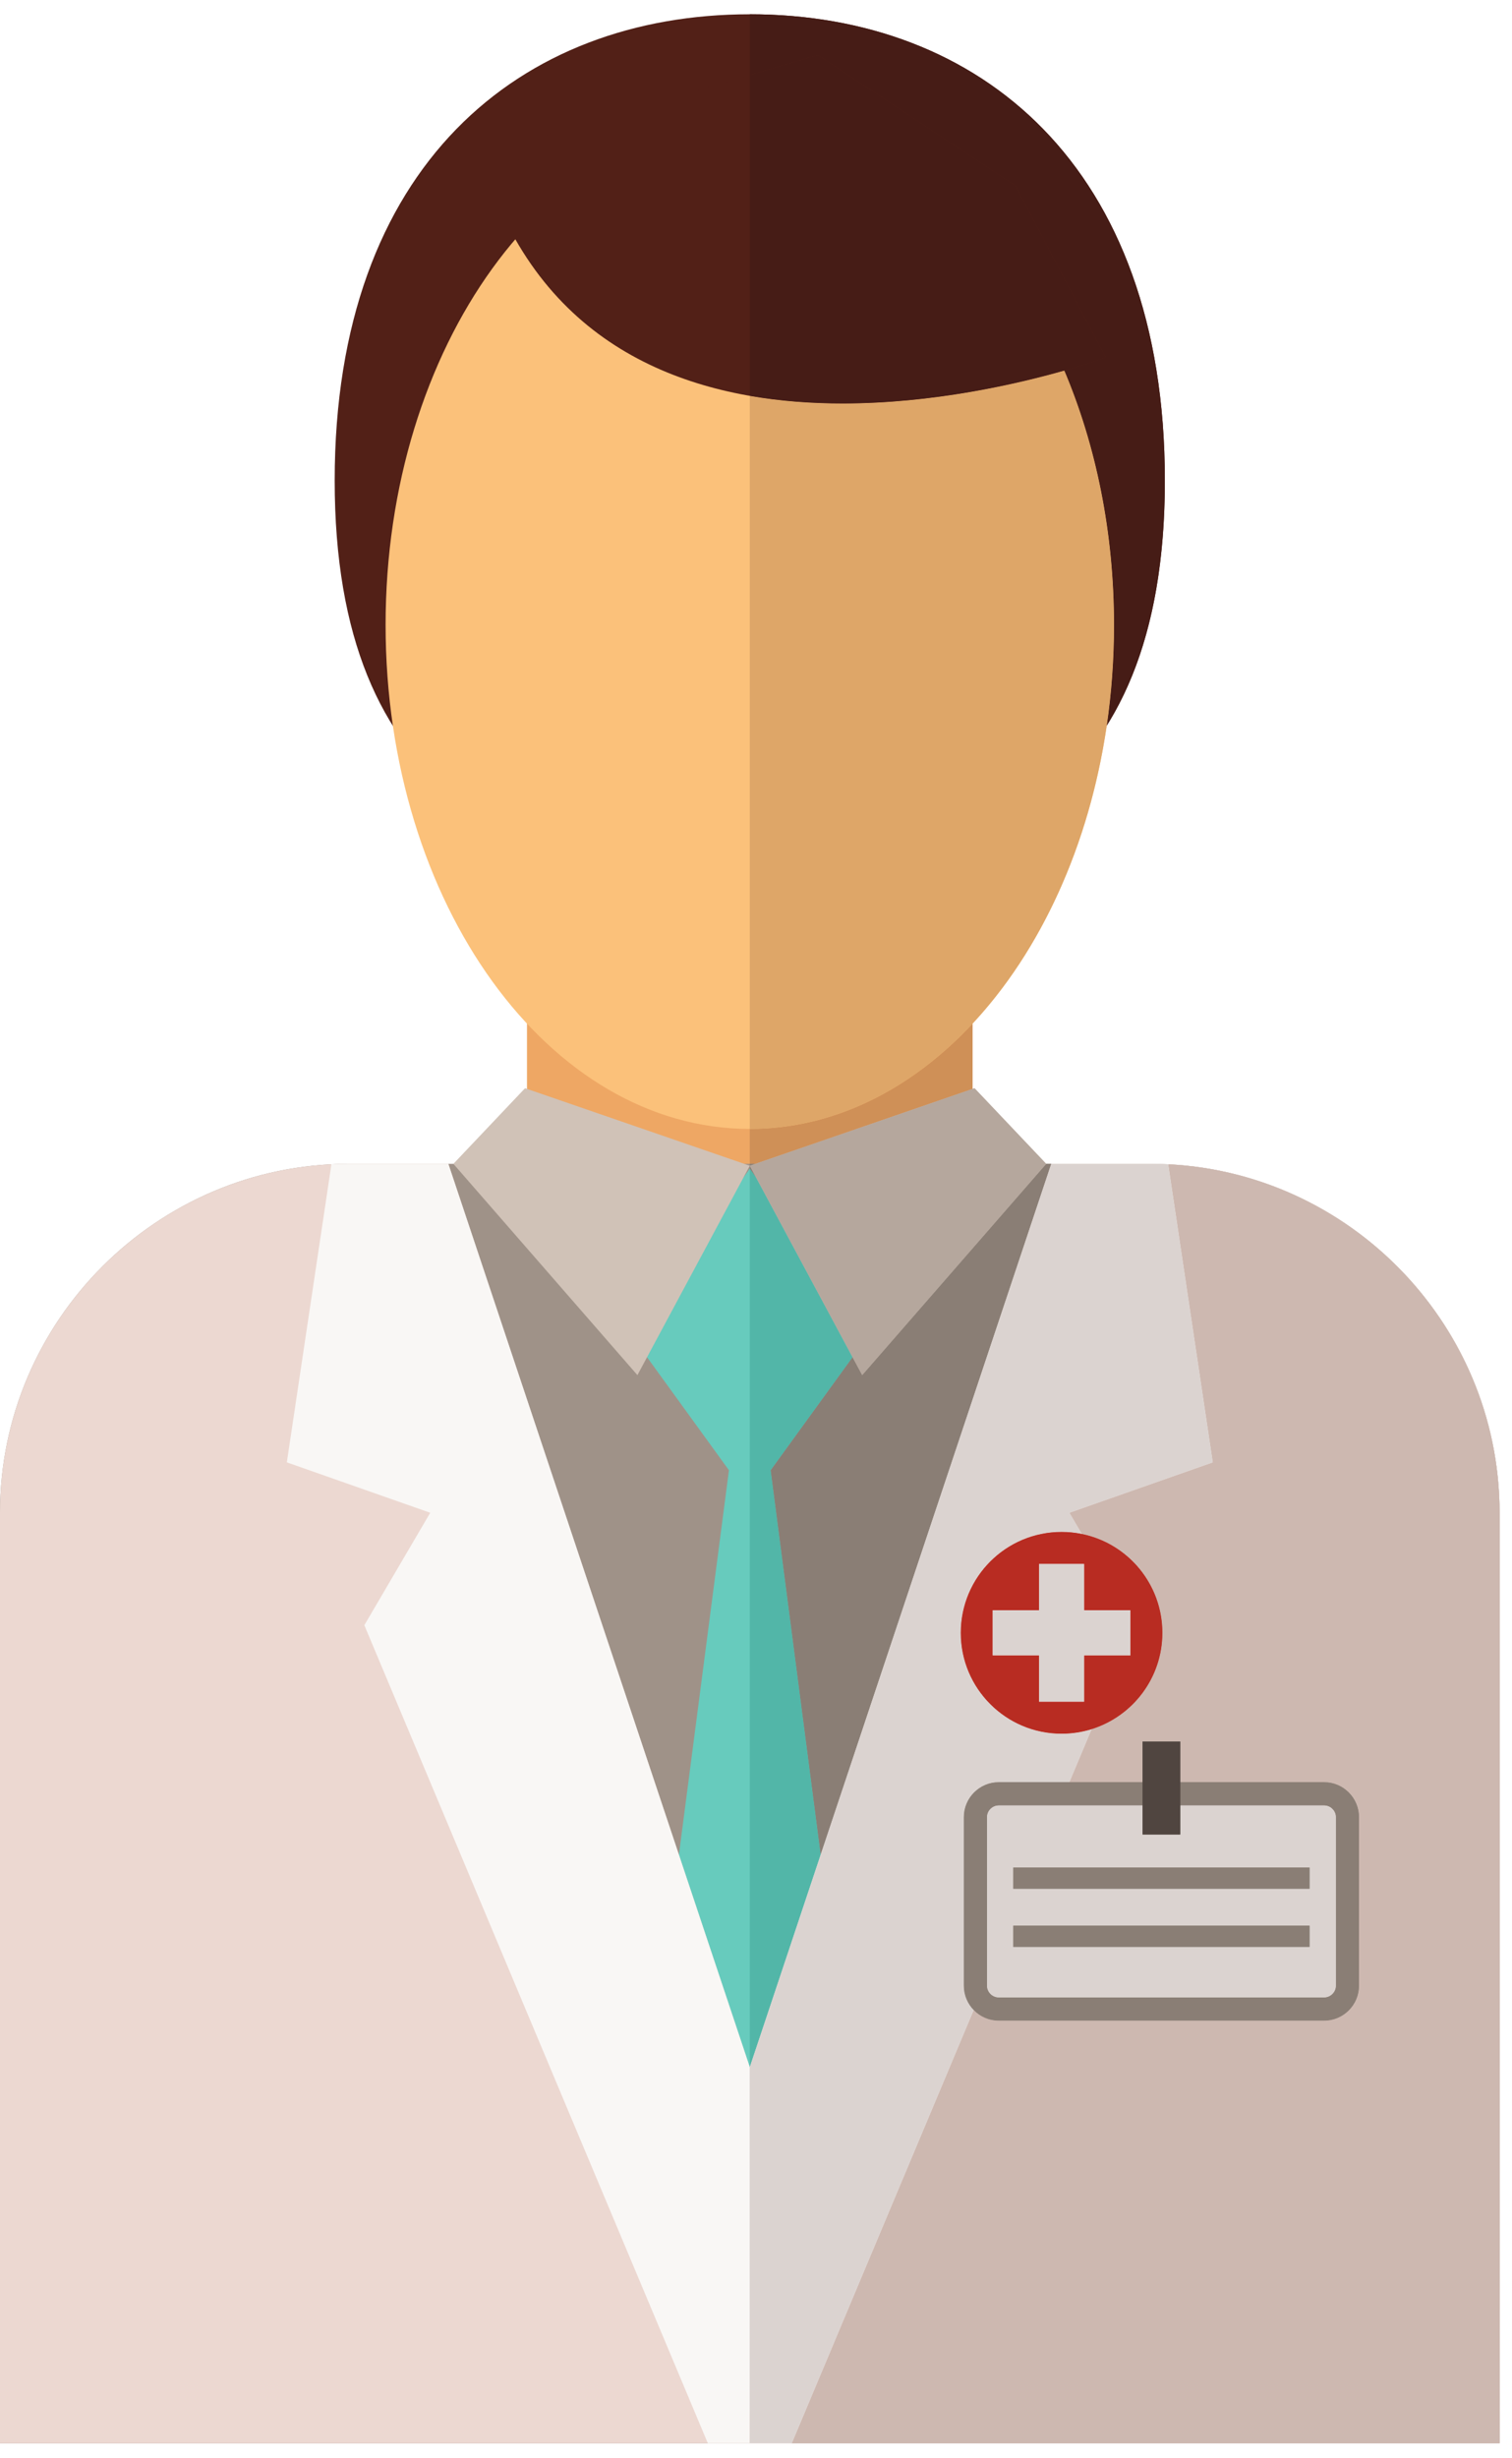 <svg width="96" height="156" viewBox="0 0 96 156" fill="none" xmlns="http://www.w3.org/2000/svg">
<path d="M73.959 30.494C73.959 50.5 62.16 55.65 47.607 55.65C33.05 55.65 21.25 50.5 21.25 30.494C21.25 10.485 33.05 0.906 47.607 0.906C62.16 0.906 73.959 10.485 73.959 30.494Z" fill="#522017"/>
<path d="M33.46 83.448H61.75V60.077H33.46V83.448Z" fill="#EEA764"/>
<path d="M95.213 155.043V95.998C95.213 83.82 85.247 73.856 73.07 73.856H22.141C9.965 73.856 0 83.82 0 95.998V155.043H95.213Z" fill="#9F9288"/>
<path d="M55.202 84.644L47.605 74.17L40.008 84.644L46.282 93.299L40.008 141.497L47.605 153.198L55.202 141.497L48.926 93.299L55.202 84.644Z" fill="#67CBBD"/>
<path d="M95.213 155.043V95.998C95.213 83.82 85.248 73.856 73.07 73.856H66.747L47.605 131.18V155.043H95.213Z" fill="#ECD8D1"/>
<path d="M72.081 103.133L67.897 95.998L77.001 92.799L74.171 73.883C73.808 73.864 73.441 73.856 73.07 73.856H66.747L47.605 131.18V155.043H50.271L72.081 103.133Z" fill="#F9F7F5"/>
<path d="M0 155.043V95.998C0 83.82 9.965 73.856 22.141 73.856H28.466L47.605 131.18V155.043H0Z" fill="#ECD8D1"/>
<path d="M23.132 103.133L27.316 95.998L18.212 92.799L21.042 73.883C21.405 73.864 21.771 73.856 22.141 73.856H28.466L47.605 131.18V155.043H44.941L23.132 103.133Z" fill="#F9F7F5"/>
<path d="M70.731 39.658C70.731 57.323 60.377 71.64 47.607 71.64C34.836 71.64 24.482 57.323 24.482 39.658C24.482 21.993 34.836 7.675 47.607 7.675C60.377 7.675 70.731 21.993 70.731 39.658Z" fill="#FBC17A"/>
<path d="M33.336 69.057L28.787 73.856L40.471 87.263L47.605 73.977L33.336 69.057Z" fill="#D0C2B7"/>
<path d="M61.875 69.057L66.426 73.856L54.742 87.263L47.605 73.977L61.875 69.057Z" fill="#D0C2B7"/>
<path d="M32.007 13.822C41.418 33.384 70.203 22.683 70.203 22.683L64.483 11.795L51.934 3.492L34.96 8.472C34.96 8.472 30.902 10.689 32.007 13.822Z" fill="#522017"/>
<path d="M73.802 103.618C73.802 107.15 70.934 110.017 67.402 110.017C63.866 110.017 61.002 107.15 61.002 103.618C61.002 100.08 63.866 97.214 67.402 97.214C70.934 97.214 73.802 100.08 73.802 103.618Z" fill="#D43322"/>
<path d="M71.773 102.187H68.831V99.245H65.97V102.187H63.028V105.046H65.97V107.99H68.831V105.046H71.773V102.187Z" fill="#F9F7F5"/>
<path d="M86.287 126.014C86.287 127.23 85.293 128.227 84.078 128.227H63.408C62.193 128.227 61.195 127.23 61.195 126.014V115.31C61.195 114.092 62.193 113.094 63.408 113.094H84.078C85.293 113.094 86.287 114.092 86.287 115.31V126.014Z" fill="#9F9288"/>
<path d="M63.408 126.75C63.009 126.75 62.671 126.413 62.671 126.014V115.31C62.671 114.908 63.009 114.574 63.408 114.574H84.078C84.473 114.574 84.814 114.908 84.814 115.31V126.014C84.814 126.413 84.473 126.75 84.078 126.75H63.408Z" fill="#F9F7F5"/>
<path d="M72.543 116.417H74.94V110.511H72.543V116.417Z" fill="#5B514B"/>
<path d="M64.332 119.863H83.153V118.509H64.332V119.863Z" fill="#9F9288"/>
<path d="M64.332 123.552H83.153V122.197H64.332V123.552Z" fill="#9F9288"/>
<mask id="mask0_9_1158" style="mask-type:luminance" maskUnits="userSpaceOnUse" x="47" y="0" width="49" height="96">
<path d="M95.211 95.953C95.211 95.944 95.211 95.936 95.211 95.927C95.211 95.934 95.211 95.944 95.211 95.953ZM95.211 95.772C95.211 95.763 95.211 95.758 95.211 95.75C95.211 95.758 95.211 95.765 95.211 95.772ZM95.209 95.631C95.209 95.624 95.209 95.619 95.209 95.611C95.209 95.617 95.209 95.624 95.209 95.631ZM95.207 95.561C95.207 95.554 95.207 95.548 95.207 95.539C95.207 95.546 95.207 95.554 95.207 95.561ZM95.205 95.492C95.205 95.483 95.205 95.478 95.205 95.469C95.205 95.476 95.205 95.483 95.205 95.492ZM95.205 95.458C95.205 95.451 95.205 95.442 95.205 95.434C95.205 95.442 95.205 95.449 95.205 95.458ZM95.204 95.422C95.204 95.415 95.204 95.406 95.204 95.398C95.204 95.407 95.204 95.413 95.204 95.422ZM95.204 95.388C95.204 95.379 95.204 95.371 95.204 95.362C95.204 95.371 95.204 95.38 95.204 95.388ZM95.202 95.352C95.202 95.344 95.202 95.335 95.202 95.328C95.202 95.337 95.202 95.344 95.202 95.352ZM95.2 95.283C95.2 95.274 95.2 95.265 95.2 95.256C95.2 95.263 95.2 95.274 95.2 95.283ZM95.195 95.144C94.756 83.724 85.56 74.448 74.171 73.883C85.56 74.448 94.756 83.722 95.195 95.144ZM73.954 31.28V31.276C73.954 31.278 73.954 31.278 73.954 31.28ZM73.956 31.05C73.956 31.047 73.956 31.041 73.956 31.038C73.956 31.043 73.956 31.047 73.956 31.05ZM73.959 30.659C73.959 30.653 73.959 30.644 73.959 30.639C73.959 30.646 73.959 30.651 73.959 30.659Z" fill="white"/>
</mask>
<g mask="url(#mask0_9_1158)">
<path d="M47.605 95.998H95.213V0.906H47.605V95.998Z" fill="#E2DEDC"/>
</g>
<path d="M70.27 46.042C70.572 43.979 70.73 41.844 70.73 39.658C70.73 33.77 69.581 28.253 67.574 23.515C69.227 23.045 70.203 22.683 70.203 22.683L64.484 11.795L51.934 3.492L47.605 4.761V0.906H47.607C62.16 0.906 73.959 10.485 73.959 30.494C73.959 30.518 73.959 30.541 73.959 30.565C73.959 30.572 73.959 30.579 73.959 30.587C73.959 30.603 73.959 30.621 73.959 30.639C73.959 30.644 73.959 30.653 73.959 30.659C73.959 30.684 73.959 30.707 73.959 30.731V30.733C73.959 30.756 73.959 30.778 73.959 30.801C73.959 30.807 73.958 30.814 73.958 30.821C73.958 30.839 73.958 30.859 73.958 30.879C73.958 30.883 73.958 30.888 73.958 30.892C73.958 30.917 73.958 30.942 73.958 30.965C73.958 30.991 73.958 31.014 73.956 31.038C73.956 31.041 73.956 31.047 73.956 31.05C73.956 31.074 73.956 31.095 73.956 31.117C73.956 31.119 73.956 31.122 73.956 31.124C73.954 31.175 73.954 31.225 73.954 31.276V31.279C73.853 37.64 72.521 42.45 70.27 46.042Z" fill="#461C16"/>
<path d="M47.957 73.856H47.605V71.64H47.607C52.935 71.64 57.841 69.147 61.751 64.96V69.1L47.957 73.856Z" fill="#CF9057"/>
<path d="M52.103 117.706L48.927 93.299L54.129 86.123L54.742 87.263L66.426 73.856H66.747L52.103 117.706ZM48.002 74.719L47.605 74.17V73.977L48.002 74.719ZM47.605 73.977V73.856H47.957L47.605 73.977Z" fill="#8A7E75"/>
<path d="M47.605 131.18V74.17L48.002 74.719L54.129 86.123L48.927 93.299L52.103 117.706L47.605 131.18Z" fill="#52B6A8"/>
<path d="M95.213 155.043H50.272L61.821 127.552C62.224 127.969 62.789 128.227 63.408 128.227H84.078C85.293 128.227 86.287 127.23 86.287 126.014V115.31C86.287 114.092 85.293 113.094 84.078 113.094H74.94V110.511H72.543V113.094H67.895L69.31 109.728C71.913 108.916 73.802 106.486 73.802 103.618C73.802 100.521 71.604 97.938 68.686 97.344L67.897 95.998L77.001 92.799L74.171 73.883C85.56 74.448 94.756 83.724 95.195 95.144C95.195 95.146 95.197 95.146 95.197 95.147C95.197 95.158 95.197 95.169 95.197 95.18V95.182C95.197 95.193 95.198 95.203 95.198 95.214C95.198 95.216 95.198 95.216 95.198 95.22C95.198 95.229 95.198 95.24 95.2 95.249C95.2 95.25 95.2 95.254 95.2 95.256C95.2 95.265 95.2 95.274 95.2 95.283C95.2 95.286 95.2 95.288 95.2 95.292C95.2 95.301 95.202 95.31 95.202 95.317C95.202 95.321 95.202 95.324 95.202 95.328C95.202 95.335 95.202 95.344 95.202 95.351C95.202 95.355 95.202 95.359 95.204 95.362C95.204 95.371 95.204 95.379 95.204 95.388C95.204 95.391 95.204 95.395 95.204 95.398C95.204 95.406 95.204 95.415 95.204 95.422C95.204 95.425 95.206 95.431 95.206 95.434C95.206 95.442 95.206 95.451 95.206 95.458C95.206 95.462 95.206 95.465 95.206 95.469C95.206 95.478 95.206 95.483 95.206 95.492C95.206 95.496 95.206 95.501 95.207 95.505C95.207 95.512 95.207 95.519 95.207 95.526C95.207 95.53 95.207 95.535 95.207 95.539C95.207 95.548 95.207 95.554 95.207 95.561C95.207 95.566 95.207 95.57 95.207 95.575C95.207 95.582 95.207 95.59 95.209 95.597C95.209 95.6 95.209 95.606 95.209 95.611C95.209 95.618 95.209 95.624 95.209 95.631C95.209 95.637 95.209 95.64 95.209 95.646C95.209 95.653 95.209 95.66 95.209 95.667C95.209 95.671 95.209 95.676 95.209 95.68C95.209 95.687 95.209 95.694 95.209 95.702C95.209 95.707 95.211 95.711 95.211 95.716C95.211 95.723 95.211 95.731 95.211 95.738C95.211 95.741 95.211 95.747 95.211 95.75C95.211 95.757 95.211 95.763 95.211 95.772C95.211 95.776 95.211 95.781 95.211 95.786C95.211 95.794 95.211 95.799 95.211 95.806C95.211 95.812 95.211 95.817 95.211 95.821C95.211 95.828 95.211 95.835 95.211 95.842C95.211 95.848 95.211 95.851 95.211 95.857C95.211 95.864 95.211 95.871 95.211 95.879C95.211 95.882 95.211 95.888 95.211 95.891C95.211 95.898 95.211 95.904 95.211 95.909C95.211 95.916 95.211 95.922 95.211 95.927C95.211 95.936 95.211 95.943 95.211 95.953C95.213 95.956 95.213 95.958 95.213 95.962C95.213 95.974 95.213 95.985 95.213 95.998V155.043Z" fill="#CDB8B0"/>
<path d="M50.271 155.043H47.605V131.18L66.747 73.856H73.07C73.441 73.856 73.808 73.864 74.171 73.883L77.001 92.799L67.897 95.998L68.685 97.344C68.272 97.259 67.843 97.214 67.402 97.214C63.866 97.214 61.002 100.08 61.002 103.618C61.002 107.15 63.866 110.017 67.402 110.017C68.066 110.017 68.707 109.916 69.31 109.728L67.895 113.094H63.408C62.193 113.094 61.195 114.092 61.195 115.31V126.014C61.195 126.609 61.433 127.153 61.821 127.552L50.271 155.043Z" fill="#DBD3D0"/>
<path d="M47.607 71.64H47.605V25.121C49.567 25.464 51.556 25.603 53.497 25.603C59.226 25.603 64.538 24.379 67.574 23.515C69.581 28.253 70.73 33.77 70.73 39.658C70.73 41.844 70.572 43.979 70.27 46.042L70.268 46.044C69.149 53.693 66.052 60.345 61.751 64.951V64.96C57.841 69.147 52.935 71.64 47.607 71.64Z" fill="#DEA668"/>
<path d="M54.742 87.263L54.129 86.123L48.002 74.719L47.605 73.977L47.957 73.856L61.751 69.1L61.875 69.057L66.426 73.856L54.742 87.263Z" fill="#B5A79D"/>
<path d="M53.497 25.603C51.556 25.603 49.567 25.464 47.605 25.121V4.761L51.934 3.492L64.484 11.795L70.203 22.683C70.203 22.683 69.227 23.045 67.574 23.515C64.538 24.379 59.226 25.603 53.497 25.603Z" fill="#461C16"/>
<path d="M67.402 110.017C63.866 110.017 61.002 107.15 61.002 103.618C61.002 100.08 63.866 97.214 67.402 97.214C67.842 97.214 68.272 97.259 68.685 97.344C71.604 97.938 73.802 100.521 73.802 103.618C73.802 106.486 71.912 108.916 69.31 109.728C68.707 109.916 68.066 110.017 67.402 110.017ZM63.028 102.187V105.046H65.971V107.99H68.831V105.046H71.773V102.187H68.831V99.245H65.971V102.187H63.028Z" fill="#B82C22"/>
<path d="M68.831 107.99H65.97V105.046H63.028V102.187H65.97V99.245H68.831V102.187H71.773V105.046H68.831V107.99Z" fill="#DBD3D0"/>
<path d="M84.078 128.227H63.408C62.789 128.227 62.224 127.969 61.821 127.552C61.433 127.153 61.195 126.609 61.195 126.014V115.31C61.195 114.092 62.193 113.094 63.408 113.094H67.895H72.543V114.574H63.408C63.009 114.574 62.671 114.908 62.671 115.31V126.014C62.671 126.413 63.009 126.75 63.408 126.75H84.078C84.473 126.75 84.814 126.413 84.814 126.014V115.31C84.814 114.908 84.473 114.574 84.078 114.574H74.939V113.094H84.078C85.293 113.094 86.287 114.092 86.287 115.31V126.014C86.287 127.23 85.293 128.227 84.078 128.227Z" fill="#8A7E75"/>
<path d="M84.078 126.75H63.408C63.009 126.75 62.671 126.413 62.671 126.014V115.31C62.671 114.908 63.009 114.574 63.408 114.574H72.543V116.417H74.94V114.574H84.078C84.473 114.574 84.814 114.908 84.814 115.31V126.014C84.814 126.413 84.473 126.75 84.078 126.75ZM64.332 122.196V123.552H83.154V122.196H64.332ZM64.332 118.509V119.863H83.154V118.509H64.332Z" fill="#DBD3D0"/>
<path d="M74.939 116.417H72.543V110.511H74.939V113.094V114.574V116.417Z" fill="#504540"/>
<path d="M64.332 119.863H83.153V118.509H64.332V119.863Z" fill="#8A7E75"/>
<path d="M64.332 123.552H83.153V122.197H64.332V123.552Z" fill="#8A7E75"/>
</svg>
